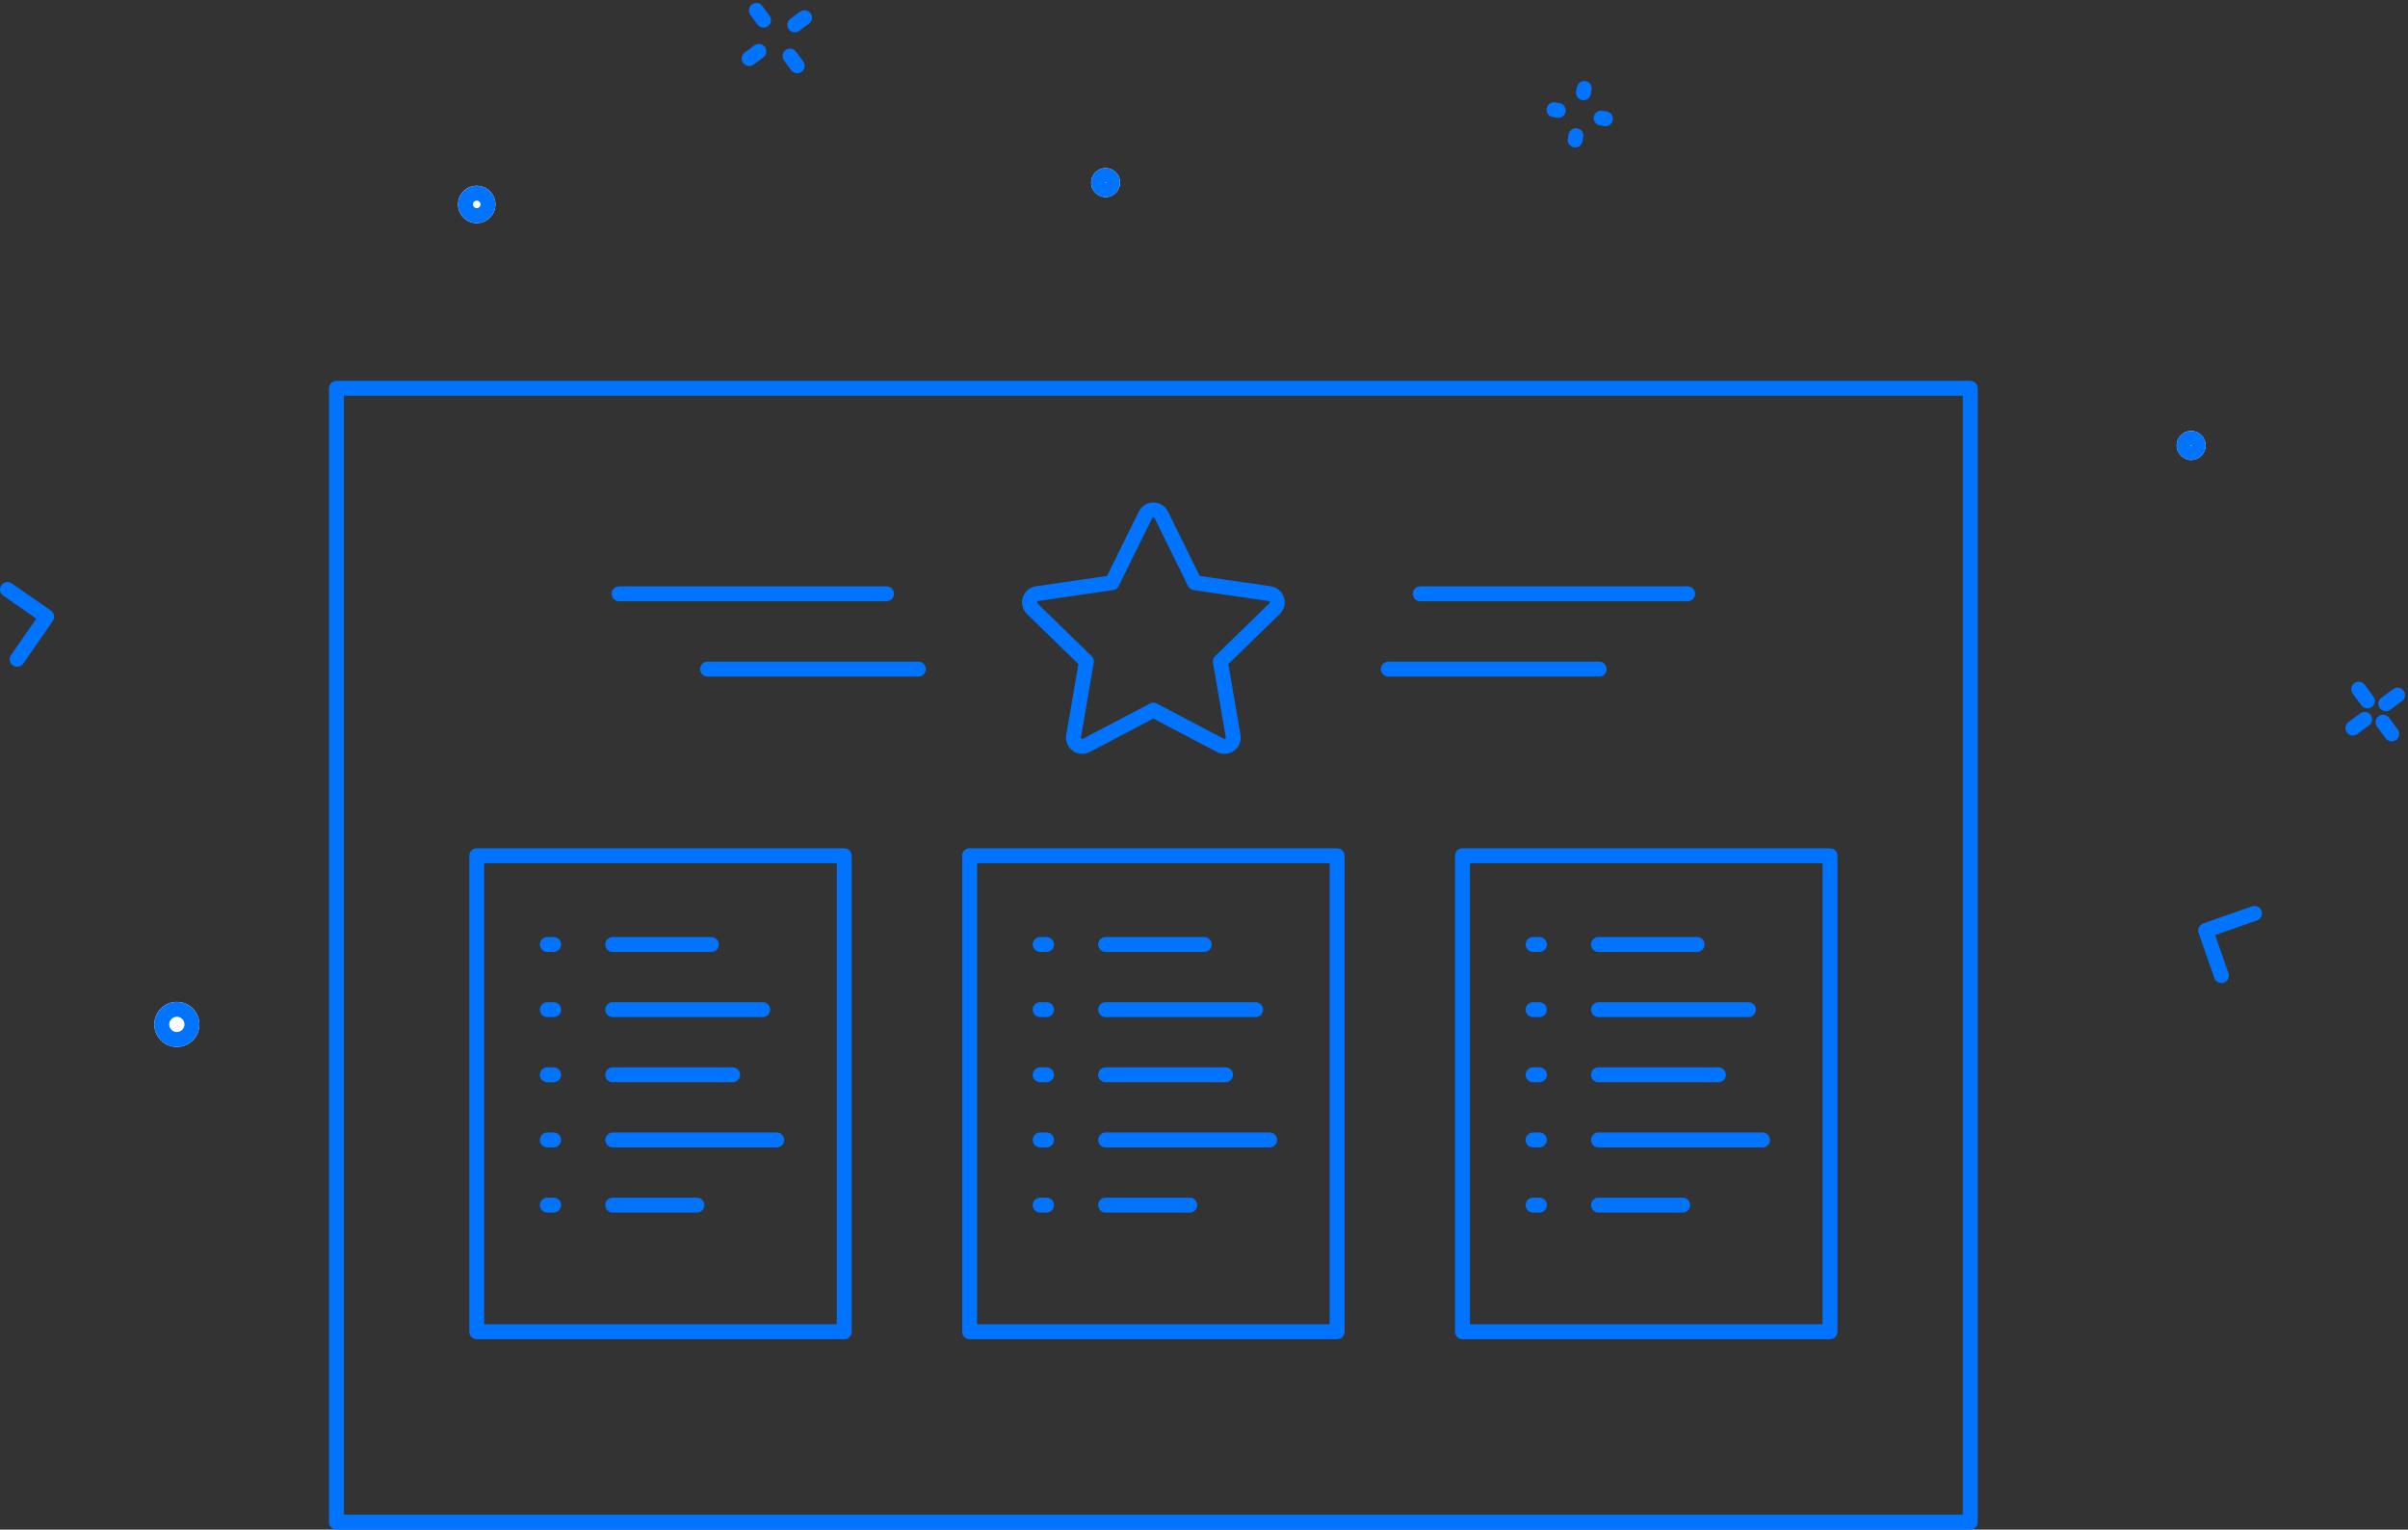 <svg xmlns="http://www.w3.org/2000/svg" width="322.896" height="205.053" viewBox="0 0 322.896 205.053"><rect x="0" y="0" width="322.896" height="205.053" fill="#333333" stroke="none"/><defs><style>.a{fill:#fff;}.a,.b{stroke:#0073ff;stroke-linecap:round;stroke-linejoin:round;stroke-width:2px;}.b,.d{fill:none;}.c{stroke:none;}</style></defs><g transform="translate(-6004.258 -3228.172)"><g transform="translate(6319.763 3320.564)"><g transform="translate(0.787)"><line class="a" x2="1.163" y2="1.577"/><line class="a" x2="1.163" y2="1.577" transform="translate(3.257 4.416)"/></g><g transform="translate(0 0.787)"><line class="a" y1="1.163" x2="1.577" transform="translate(0 3.257)"/><line class="a" y1="1.163" x2="1.577" transform="translate(4.417)"/></g></g><g class="a" transform="translate(6150.572 3250.707)"><circle class="c" cx="1.942" cy="1.942" r="1.942"/><circle class="d" cx="1.942" cy="1.942" r="0.942"/></g><g class="a" transform="translate(6296.134 3285.941)"><circle class="c" cx="1.942" cy="1.942" r="1.942"/><circle class="d" cx="1.942" cy="1.942" r="0.942"/></g><g class="a" transform="translate(6024.95 3362.479)"><circle class="c" cx="3.021" cy="3.021" r="3.021"/><circle class="d" cx="3.021" cy="3.021" r="2.021"/></g><g class="a" transform="translate(6065.679 3253.069)"><circle class="c" cx="2.506" cy="2.506" r="2.506"/><circle class="d" cx="2.506" cy="2.506" r="1.506"/></g><g transform="translate(6104.706 3229.57)"><g transform="translate(0.975)"><line class="a" x2="0.964" y2="1.308"/><line class="a" x2="0.964" y2="1.308" transform="translate(4.513 6.118)"/></g><g transform="translate(0 0.974)"><line class="a" y1="0.964" x2="1.308" transform="translate(0 4.513)"/><line class="a" y1="0.964" x2="1.308" transform="translate(6.119)"/></g></g><g transform="translate(6212.636 3240.038)"><g transform="translate(0 2.838)"><line class="a" x2="0.573" y2="0.101"/><line class="a" x2="0.573" y2="0.101" transform="translate(6.324 1.119)"/></g><g transform="translate(2.838)"><line class="a" y1="0.573" x2="0.101" transform="translate(0 6.324)"/><line class="a" y1="0.573" x2="0.101" transform="translate(1.12)"/></g></g><path class="b" d="M5996.558,3291.252l3.96-5.7-5.26-3.655" transform="translate(10 25.297)"/><path class="b" d="M6192.513,3305.315l-6.551,2.291,2.115,6.047" transform="translate(114.057 45.302)"/><rect class="b" width="219.086" height="151.997" transform="translate(6049.373 3280.228)"/><g transform="translate(6068.185 3342.89)"><rect class="b" width="49.28" height="63.809"/><line class="b" x2="13.225" transform="translate(18.237 11.895)"/><line class="b" x2="16.081" transform="translate(18.237 29.363)"/><line class="b" x2="11.287" transform="translate(18.237 46.831)"/><line class="b" x2="21.998" transform="translate(18.237 38.097)"/><line class="b" x2="20.106" transform="translate(18.237 20.629)"/><line class="b" x2="0.849" transform="translate(9.464 11.895)"/><line class="b" x2="0.849" transform="translate(9.464 20.629)"/><line class="b" x2="0.849" transform="translate(9.464 29.363)"/><line class="b" x2="0.849" transform="translate(9.464 38.097)"/><line class="b" x2="0.849" transform="translate(9.464 46.831)"/><g transform="translate(66.092)"><rect class="b" width="49.28" height="63.809"/><line class="b" x2="13.225" transform="translate(18.237 11.895)"/><line class="b" x2="16.081" transform="translate(18.237 29.363)"/><line class="b" x2="11.287" transform="translate(18.237 46.831)"/><line class="b" x2="21.998" transform="translate(18.237 38.097)"/><line class="b" x2="20.106" transform="translate(18.237 20.629)"/><line class="b" x2="0.849" transform="translate(9.464 11.895)"/><line class="b" x2="0.849" transform="translate(9.464 20.629)"/><line class="b" x2="0.849" transform="translate(9.464 29.363)"/><line class="b" x2="0.849" transform="translate(9.464 38.097)"/><line class="b" x2="0.849" transform="translate(9.464 46.831)"/></g><g transform="translate(132.183)"><rect class="b" width="49.28" height="63.809"/><line class="b" x2="13.225" transform="translate(18.237 11.895)"/><line class="b" x2="16.081" transform="translate(18.237 29.363)"/><line class="b" x2="11.287" transform="translate(18.237 46.831)"/><line class="b" x2="21.998" transform="translate(18.237 38.097)"/><line class="b" x2="20.106" transform="translate(18.237 20.629)"/><line class="b" x2="0.849" transform="translate(9.464 11.895)"/><line class="b" x2="0.849" transform="translate(9.464 20.629)"/><line class="b" x2="0.849" transform="translate(9.464 29.363)"/><line class="b" x2="0.849" transform="translate(9.464 38.097)"/><line class="b" x2="0.849" transform="translate(9.464 46.831)"/></g></g><g transform="translate(6087.271 3296.534)"><path class="b" d="M6104.94,3272.132l4.491,9.1,10.044,1.46a1.18,1.18,0,0,1,.655,2.012l-7.268,7.084,1.715,10a1.18,1.18,0,0,1-1.711,1.245l-8.984-4.724-8.985,4.724a1.18,1.18,0,0,1-1.71-1.245l1.715-10-7.268-7.084a1.18,1.18,0,0,1,.654-2.012l10.044-1.46,4.492-9.1A1.18,1.18,0,0,1,6104.94,3272.132Z" transform="translate(-6032.236 -3271.474)"/><g transform="translate(103.153 11.238)"><line class="b" x2="35.855" transform="translate(4.284)"/><line class="b" x2="28.273" transform="translate(0 10.098)"/></g><g transform="translate(0 11.238)"><line class="b" x1="35.855"/><line class="b" x1="28.273" transform="translate(11.865 10.098)"/></g></g></g></svg>